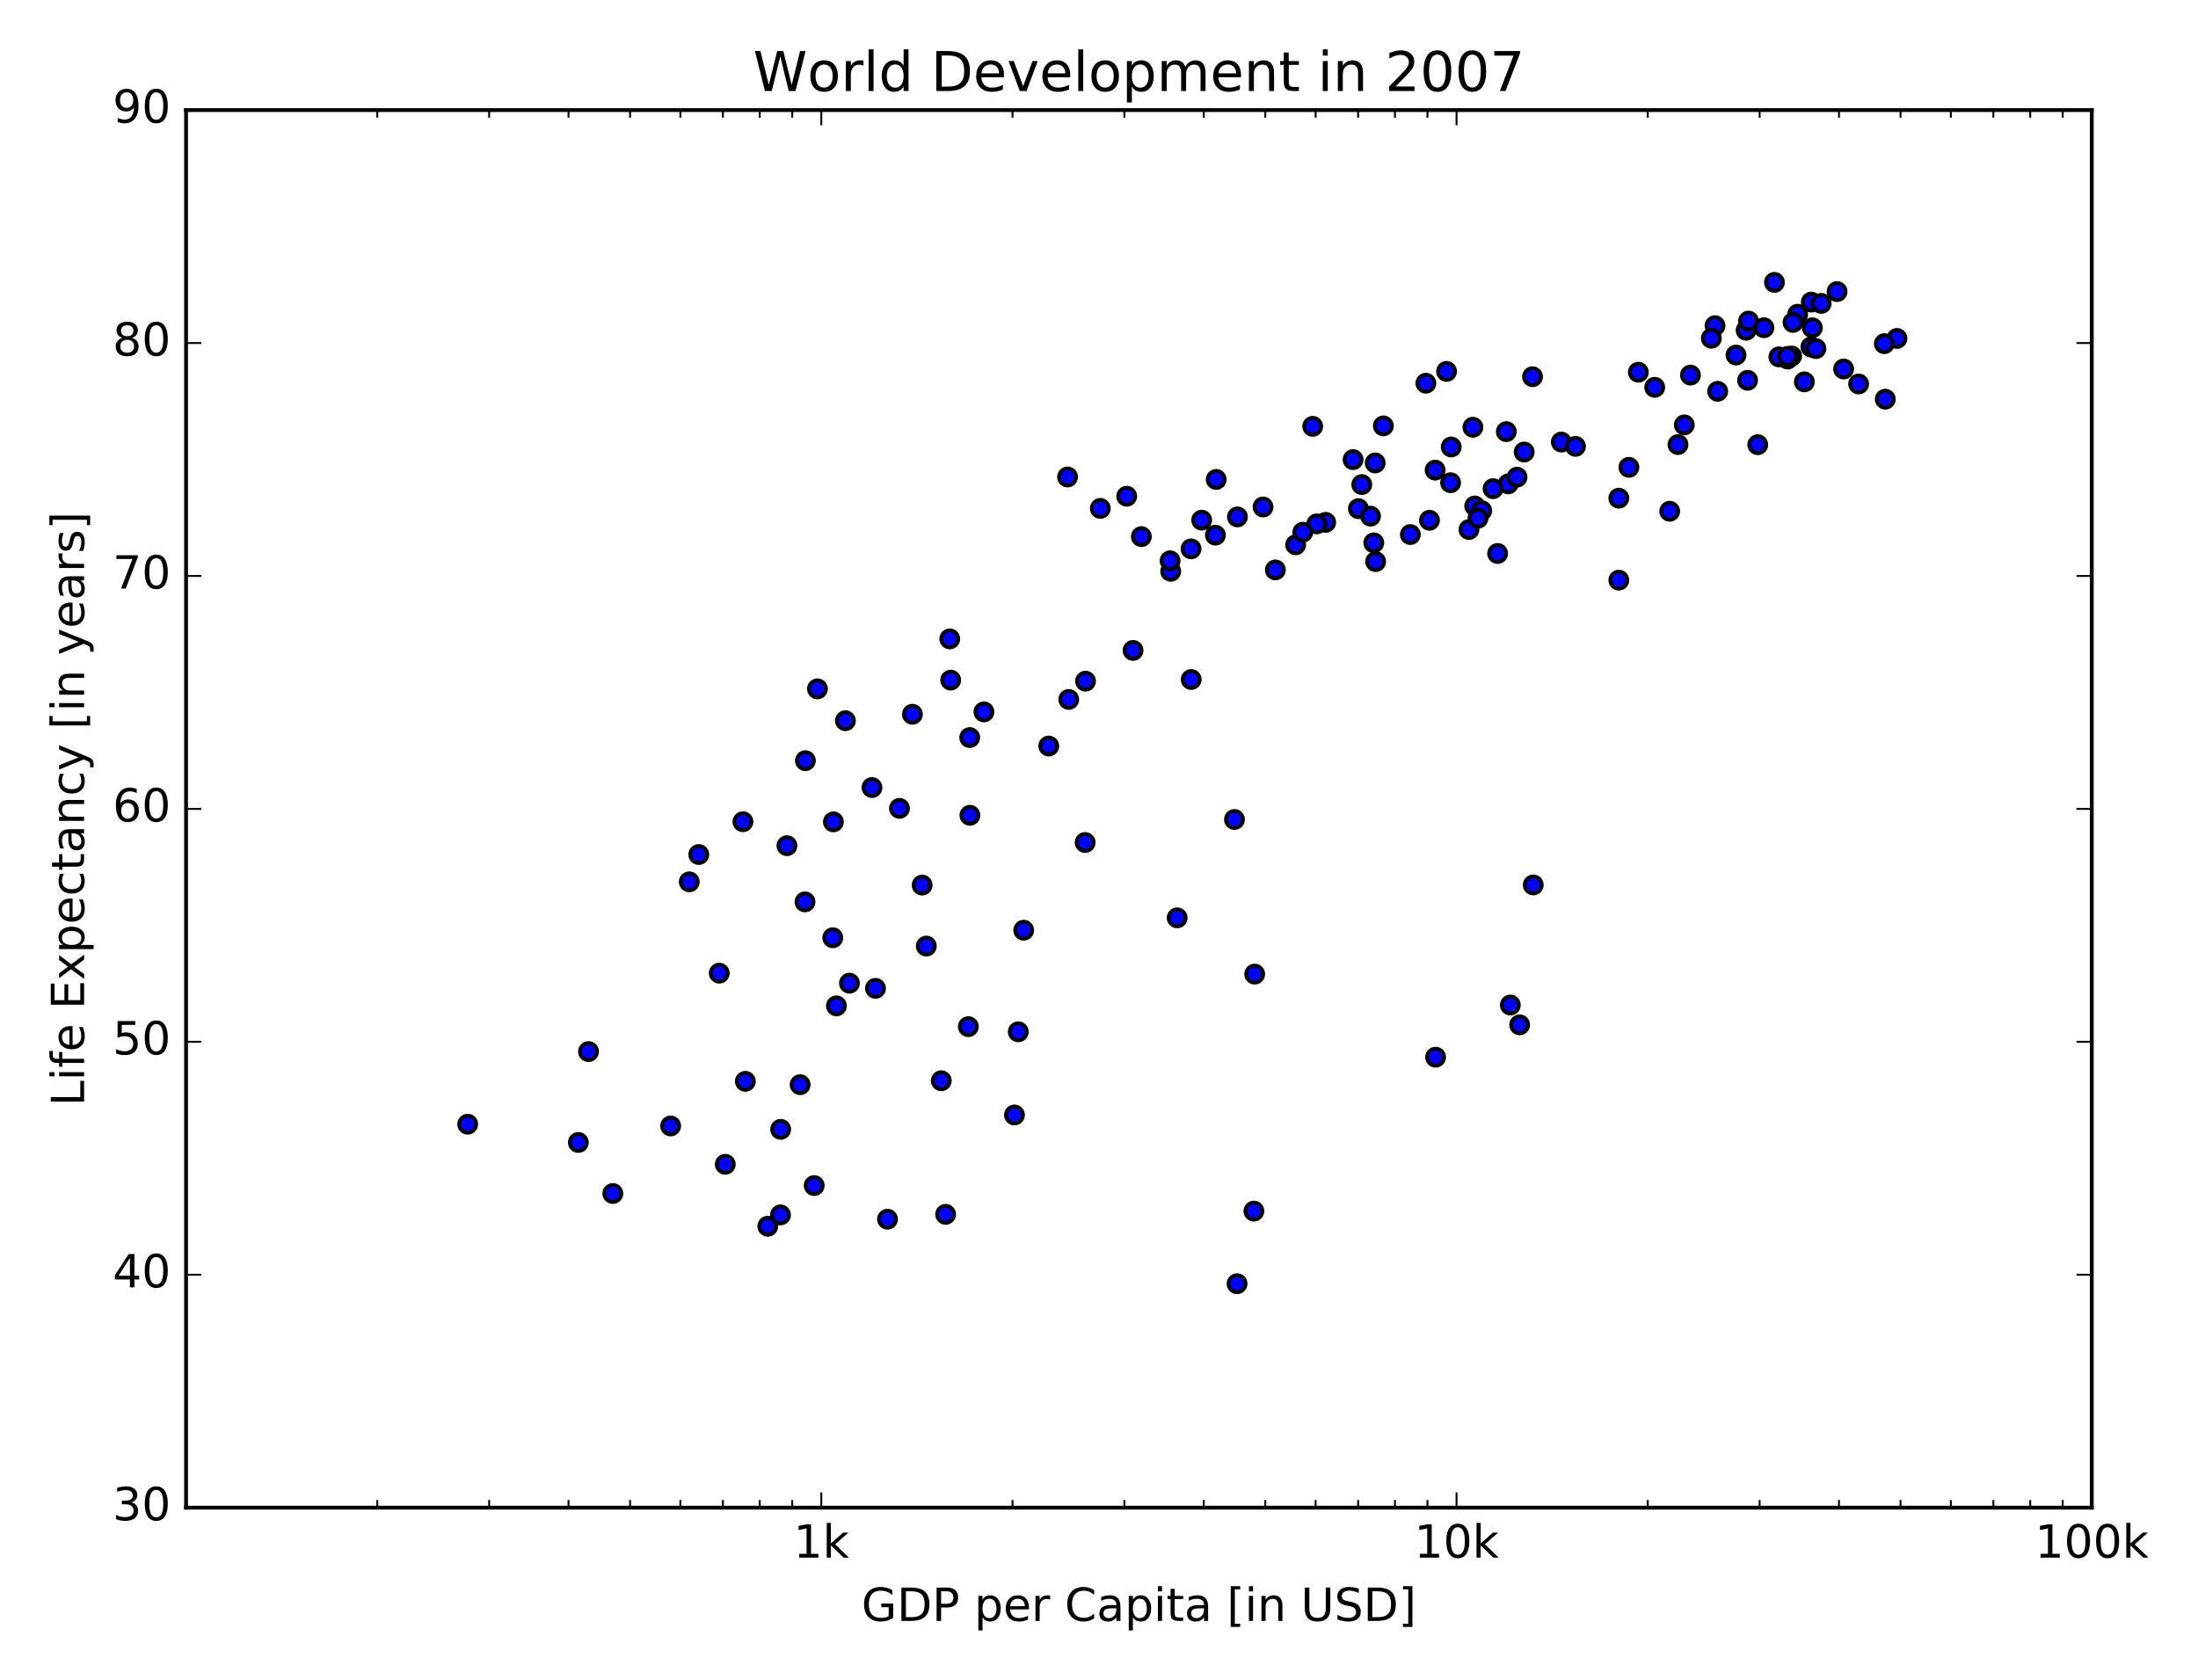 <?xml version="1.0" encoding="utf-8" standalone="no"?>
<!DOCTYPE svg PUBLIC "-//W3C//DTD SVG 1.1//EN"
  "http://www.w3.org/Graphics/SVG/1.1/DTD/svg11.dtd">
<!-- Created with matplotlib (http://matplotlib.org/) -->
<svg height="441pt" version="1.1" viewBox="0 0 577 441" width="577pt" xmlns="http://www.w3.org/2000/svg" xmlns:xlink="http://www.w3.org/1999/xlink">
 <defs>
  <style type="text/css">
*{stroke-linecap:butt;stroke-linejoin:round;stroke-miterlimit:100000;}
  </style>
 </defs>
 <g id="figure_1">
  <g id="patch_1">
   <path d="M 0 441 
L 577 441 
L 577 0 
L 0 0 
z
" style="fill:#ffffff;"/>
  </g>
  <g id="axes_1">
   <g id="patch_2">
    <path d="M 48.844 395.812 
L 549.113 395.812 
L 549.113 28.902 
L 48.844 28.902 
z
" style="fill:#ffffff;"/>
   </g>
   <g id="PathCollection_1">
    <defs>
     <path d="M 0 2.236 
C 0.593 2.236 1.162 2 1.581 1.581 
C 2 1.162 2.236 0.593 2.236 0 
C 2.236 -0.593 2 -1.162 1.581 -1.581 
C 1.162 -2 0.593 -2.236 0 -2.236 
C -0.593 -2.236 -1.162 -2 -1.581 -1.581 
C -2 -1.162 -2.236 -0.593 -2.236 0 
C -2.236 0.593 -2 1.162 -1.581 1.581 
C -1.162 2 -0.593 2.236 0 2.236 
z
" id="m6fc22c4715" style="stroke:#000000;"/>
    </defs>
    <g clip-path="url(#p64989b3929)">
     <use style="fill:#0000ff;stroke:#000000;" x="213.735" xlink:href="#m6fc22c4715" y="311.252"/>
     <use style="fill:#0000ff;stroke:#000000;" x="344.598" xlink:href="#m6fc22c4715" y="111.928"/>
     <use style="fill:#0000ff;stroke:#000000;" x="348.009" xlink:href="#m6fc22c4715" y="137.134"/>
     <use style="fill:#0000ff;stroke:#000000;" x="329.16" xlink:href="#m6fc22c4715" y="317.96"/>
     <use style="fill:#0000ff;stroke:#000000;" x="400.118" xlink:href="#m6fc22c4715" y="118.673"/>
     <use style="fill:#0000ff;stroke:#000000;" x="471.906" xlink:href="#m6fc22c4715" y="82.501"/>
     <use style="fill:#0000ff;stroke:#000000;" x="475.378" xlink:href="#m6fc22c4715" y="91.099"/>
     <use style="fill:#0000ff;stroke:#000000;" x="461.426" xlink:href="#m6fc22c4715" y="116.746"/>
     <use style="fill:#0000ff;stroke:#000000;" x="239.514" xlink:href="#m6fc22c4715" y="187.517"/>
     <use style="fill:#0000ff;stroke:#000000;" x="470.326" xlink:href="#m6fc22c4715" y="93.472"/>
     <use style="fill:#0000ff;stroke:#000000;" x="242.073" xlink:href="#m6fc22c4715" y="232.366"/>
     <use style="fill:#0000ff;stroke:#000000;" x="312.704" xlink:href="#m6fc22c4715" y="178.393"/>
     <use style="fill:#0000ff;stroke:#000000;" x="361.002" xlink:href="#m6fc22c4715" y="121.534"/>
     <use style="fill:#0000ff;stroke:#000000;" x="398.921" xlink:href="#m6fc22c4715" y="269.057"/>
     <use style="fill:#0000ff;stroke:#000000;" x="375.254" xlink:href="#m6fc22c4715" y="136.59"/>
     <use style="fill:#0000ff;stroke:#000000;" x="387.126" xlink:href="#m6fc22c4715" y="132.829"/>
     <use style="fill:#0000ff;stroke:#000000;" x="229.825" xlink:href="#m6fc22c4715" y="259.475"/>
     <use style="fill:#0000ff;stroke:#000000;" x="154.491" xlink:href="#m6fc22c4715" y="276.077"/>
     <use style="fill:#0000ff;stroke:#000000;" x="254.614" xlink:href="#m6fc22c4715" y="214.051"/>
     <use style="fill:#0000ff;stroke:#000000;" x="267.307" xlink:href="#m6fc22c4715" y="270.879"/>
     <use style="fill:#0000ff;stroke:#000000;" x="475.763" xlink:href="#m6fc22c4715" y="86.06"/>
     <use style="fill:#0000ff;stroke:#000000;" x="190.389" xlink:href="#m6fc22c4715" y="305.669"/>
     <use style="fill:#0000ff;stroke:#000000;" x="254.202" xlink:href="#m6fc22c4715" y="269.528"/>
     <use style="fill:#0000ff;stroke:#000000;" x="402.307" xlink:href="#m6fc22c4715" y="98.902"/>
     <use style="fill:#0000ff;stroke:#000000;" x="331.563" xlink:href="#m6fc22c4715" y="133.098"/>
     <use style="fill:#0000ff;stroke:#000000;" x="356.594" xlink:href="#m6fc22c4715" y="133.539"/>
     <use style="fill:#0000ff;stroke:#000000;" x="214.59" xlink:href="#m6fc22c4715" y="180.852"/>
     <use style="fill:#0000ff;stroke:#000000;" x="122.774" xlink:href="#m6fc22c4715" y="295.144"/>
     <use style="fill:#0000ff;stroke:#000000;" x="309.019" xlink:href="#m6fc22c4715" y="240.964"/>
     <use style="fill:#0000ff;stroke:#000000;" x="379.739" xlink:href="#m6fc22c4715" y="97.502"/>
     <use style="fill:#0000ff;stroke:#000000;" x="247.094" xlink:href="#m6fc22c4715" y="283.733"/>
     <use style="fill:#0000ff;stroke:#000000;" x="409.859" xlink:href="#m6fc22c4715" y="116.055"/>
     <use style="fill:#0000ff;stroke:#000000;" x="374.307" xlink:href="#m6fc22c4715" y="100.614"/>
     <use style="fill:#0000ff;stroke:#000000;" x="442.15" xlink:href="#m6fc22c4715" y="111.542"/>
     <use style="fill:#0000ff;stroke:#000000;" x="473.657" xlink:href="#m6fc22c4715" y="100.254"/>
     <use style="fill:#0000ff;stroke:#000000;" x="268.726" xlink:href="#m6fc22c4715" y="244.211"/>
     <use style="fill:#0000ff;stroke:#000000;" x="345.668" xlink:href="#m6fc22c4715" y="137.538"/>
     <use style="fill:#0000ff;stroke:#000000;" x="355.203" xlink:href="#m6fc22c4715" y="120.666"/>
     <use style="fill:#0000ff;stroke:#000000;" x="340.122" xlink:href="#m6fc22c4715" y="143.023"/>
     <use style="fill:#0000ff;stroke:#000000;" x="342.007" xlink:href="#m6fc22c4715" y="139.721"/>
     <use style="fill:#0000ff;stroke:#000000;" x="396.485" xlink:href="#m6fc22c4715" y="263.853"/>
     <use style="fill:#0000ff;stroke:#000000;" x="183.434" xlink:href="#m6fc22c4715" y="224.343"/>
     <use style="fill:#0000ff;stroke:#000000;" x="188.812" xlink:href="#m6fc22c4715" y="255.487"/>
     <use style="fill:#0000ff;stroke:#000000;" x="469.275" xlink:href="#m6fc22c4715" y="94.255"/>
     <use style="fill:#0000ff;stroke:#000000;" x="463.046" xlink:href="#m6fc22c4715" y="86.036"/>
     <use style="fill:#0000ff;stroke:#000000;" x="402.499" xlink:href="#m6fc22c4715" y="232.323"/>
     <use style="fill:#0000ff;stroke:#000000;" x="195.031" xlink:href="#m6fc22c4715" y="215.733"/>
     <use style="fill:#0000ff;stroke:#000000;" x="466.978" xlink:href="#m6fc22c4715" y="93.686"/>
     <use style="fill:#0000ff;stroke:#000000;" x="236.123" xlink:href="#m6fc22c4715" y="212.223"/>
     <use style="fill:#0000ff;stroke:#000000;" x="455.719" xlink:href="#m6fc22c4715" y="93.215"/>
     <use style="fill:#0000ff;stroke:#000000;" x="334.804" xlink:href="#m6fc22c4715" y="149.622"/>
     <use style="fill:#0000ff;stroke:#000000;" x="211.323" xlink:href="#m6fc22c4715" y="236.775"/>
     <use style="fill:#0000ff;stroke:#000000;" x="176.054" xlink:href="#m6fc22c4715" y="295.597"/>
     <use style="fill:#0000ff;stroke:#000000;" x="228.903" xlink:href="#m6fc22c4715" y="206.756"/>
     <use style="fill:#0000ff;stroke:#000000;" x="307.32" xlink:href="#m6fc22c4715" y="149.995"/>
     <use style="fill:#0000ff;stroke:#000000;" x="482.254" xlink:href="#m6fc22c4715" y="76.551"/>
     <use style="fill:#0000ff;stroke:#000000;" x="424.961" xlink:href="#m6fc22c4715" y="130.793"/>
     <use style="fill:#0000ff;stroke:#000000;" x="475.486" xlink:href="#m6fc22c4715" y="79.309"/>
     <use style="fill:#0000ff;stroke:#000000;" x="280.561" xlink:href="#m6fc22c4715" y="183.628"/>
     <use style="fill:#0000ff;stroke:#000000;" x="307.163" xlink:href="#m6fc22c4715" y="147.23"/>
     <use style="fill:#0000ff;stroke:#000000;" x="393.141" xlink:href="#m6fc22c4715" y="145.31"/>
     <use style="fill:#0000ff;stroke:#000000;" x="324.06" xlink:href="#m6fc22c4715" y="215.14"/>
     <use style="fill:#0000ff;stroke:#000000;" x="483.968" xlink:href="#m6fc22c4715" y="96.872"/>
     <use style="fill:#0000ff;stroke:#000000;" x="450.216" xlink:href="#m6fc22c4715" y="85.498"/>
     <use style="fill:#0000ff;stroke:#000000;" x="458.382" xlink:href="#m6fc22c4715" y="86.715"/>
     <use style="fill:#0000ff;stroke:#000000;" x="359.772" xlink:href="#m6fc22c4715" y="135.508"/>
     <use style="fill:#0000ff;stroke:#000000;" x="465.811" xlink:href="#m6fc22c4715" y="74.136"/>
     <use style="fill:#0000ff;stroke:#000000;" x="324.84" xlink:href="#m6fc22c4715" y="135.703"/>
     <use style="fill:#0000ff;stroke:#000000;" x="243.168" xlink:href="#m6fc22c4715" y="248.376"/>
     <use style="fill:#0000ff;stroke:#000000;" x="249.324" xlink:href="#m6fc22c4715" y="167.735"/>
     <use style="fill:#0000ff;stroke:#000000;" x="443.765" xlink:href="#m6fc22c4715" y="98.474"/>
     <use style="fill:#0000ff;stroke:#000000;" x="494.905" xlink:href="#m6fc22c4715" y="104.803"/>
     <use style="fill:#0000ff;stroke:#000000;" x="385.621" xlink:href="#m6fc22c4715" y="139.018"/>
     <use style="fill:#0000ff;stroke:#000000;" x="248.237" xlink:href="#m6fc22c4715" y="318.81"/>
     <use style="fill:#0000ff;stroke:#000000;" x="151.821" xlink:href="#m6fc22c4715" y="299.939"/>
     <use style="fill:#0000ff;stroke:#000000;" x="395.907" xlink:href="#m6fc22c4715" y="127.038"/>
     <use style="fill:#0000ff;stroke:#000000;" x="218.772" xlink:href="#m6fc22c4715" y="215.763"/>
     <use style="fill:#0000ff;stroke:#000000;" x="195.663" xlink:href="#m6fc22c4715" y="283.886"/>
     <use style="fill:#0000ff;stroke:#000000;" x="398.236" xlink:href="#m6fc22c4715" y="125.271"/>
     <use style="fill:#0000ff;stroke:#000000;" x="218.62" xlink:href="#m6fc22c4715" y="246.192"/>
     <use style="fill:#0000ff;stroke:#000000;" x="258.295" xlink:href="#m6fc22c4715" y="186.894"/>
     <use style="fill:#0000ff;stroke:#000000;" x="388.975" xlink:href="#m6fc22c4715" y="134.077"/>
     <use style="fill:#0000ff;stroke:#000000;" x="395.425" xlink:href="#m6fc22c4715" y="113.322"/>
     <use style="fill:#0000ff;stroke:#000000;" x="297.439" xlink:href="#m6fc22c4715" y="170.756"/>
     <use style="fill:#0000ff;stroke:#000000;" x="376.741" xlink:href="#m6fc22c4715" y="123.424"/>
     <use style="fill:#0000ff;stroke:#000000;" x="312.666" xlink:href="#m6fc22c4715" y="144.087"/>
     <use style="fill:#0000ff;stroke:#000000;" x="201.553" xlink:href="#m6fc22c4715" y="321.929"/>
     <use style="fill:#0000ff;stroke:#000000;" x="211.427" xlink:href="#m6fc22c4715" y="199.705"/>
     <use style="fill:#0000ff;stroke:#000000;" x="329.368" xlink:href="#m6fc22c4715" y="255.738"/>
     <use style="fill:#0000ff;stroke:#000000;" x="221.932" xlink:href="#m6fc22c4715" y="189.211"/>
     <use style="fill:#0000ff;stroke:#000000;" x="476.711" xlink:href="#m6fc22c4715" y="91.509"/>
     <use style="fill:#0000ff;stroke:#000000;" x="449.25" xlink:href="#m6fc22c4715" y="88.806"/>
     <use style="fill:#0000ff;stroke:#000000;" x="288.844" xlink:href="#m6fc22c4715" y="133.477"/>
     <use style="fill:#0000ff;stroke:#000000;" x="180.942" xlink:href="#m6fc22c4715" y="231.516"/>
     <use style="fill:#0000ff;stroke:#000000;" x="266.303" xlink:href="#m6fc22c4715" y="292.717"/>
     <use style="fill:#0000ff;stroke:#000000;" x="497.977" xlink:href="#m6fc22c4715" y="88.855"/>
     <use style="fill:#0000ff;stroke:#000000;" x="440.491" xlink:href="#m6fc22c4715" y="116.716"/>
     <use style="fill:#0000ff;stroke:#000000;" x="284.965" xlink:href="#m6fc22c4715" y="178.828"/>
     <use style="fill:#0000ff;stroke:#000000;" x="380.961" xlink:href="#m6fc22c4715" y="117.346"/>
     <use style="fill:#0000ff;stroke:#000000;" x="319.061" xlink:href="#m6fc22c4715" y="140.492"/>
     <use style="fill:#0000ff;stroke:#000000;" x="360.637" xlink:href="#m6fc22c4715" y="142.516"/>
     <use style="fill:#0000ff;stroke:#000000;" x="299.621" xlink:href="#m6fc22c4715" y="140.883"/>
     <use style="fill:#0000ff;stroke:#000000;" x="413.58" xlink:href="#m6fc22c4715" y="117.187"/>
     <use style="fill:#0000ff;stroke:#000000;" x="434.378" xlink:href="#m6fc22c4715" y="101.685"/>
     <use style="fill:#0000ff;stroke:#000000;" x="430.083" xlink:href="#m6fc22c4715" y="97.722"/>
     <use style="fill:#0000ff;stroke:#000000;" x="363.147" xlink:href="#m6fc22c4715" y="111.811"/>
     <use style="fill:#0000ff;stroke:#000000;" x="387.987" xlink:href="#m6fc22c4715" y="136.064"/>
     <use style="fill:#0000ff;stroke:#000000;" x="204.937" xlink:href="#m6fc22c4715" y="296.49"/>
     <use style="fill:#0000ff;stroke:#000000;" x="249.568" xlink:href="#m6fc22c4715" y="178.552"/>
     <use style="fill:#0000ff;stroke:#000000;" x="438.313" xlink:href="#m6fc22c4715" y="134.223"/>
     <use style="fill:#0000ff;stroke:#000000;" x="254.558" xlink:href="#m6fc22c4715" y="193.632"/>
     <use style="fill:#0000ff;stroke:#000000;" x="380.794" xlink:href="#m6fc22c4715" y="126.732"/>
     <use style="fill:#0000ff;stroke:#000000;" x="204.891" xlink:href="#m6fc22c4715" y="318.957"/>
     <use style="fill:#0000ff;stroke:#000000;" x="494.654" xlink:href="#m6fc22c4715" y="90.225"/>
     <use style="fill:#0000ff;stroke:#000000;" x="427.604" xlink:href="#m6fc22c4715" y="122.69"/>
     <use style="fill:#0000ff;stroke:#000000;" x="450.908" xlink:href="#m6fc22c4715" y="102.736"/>
     <use style="fill:#0000ff;stroke:#000000;" x="210.043" xlink:href="#m6fc22c4715" y="284.767"/>
     <use style="fill:#0000ff;stroke:#000000;" x="376.864" xlink:href="#m6fc22c4715" y="277.551"/>
     <use style="fill:#0000ff;stroke:#000000;" x="459.016" xlink:href="#m6fc22c4715" y="84.299"/>
     <use style="fill:#0000ff;stroke:#000000;" x="315.454" xlink:href="#m6fc22c4715" y="136.553"/>
     <use style="fill:#0000ff;stroke:#000000;" x="284.866" xlink:href="#m6fc22c4715" y="221.187"/>
     <use style="fill:#0000ff;stroke:#000000;" x="324.744" xlink:href="#m6fc22c4715" y="337.027"/>
     <use style="fill:#0000ff;stroke:#000000;" x="470.685" xlink:href="#m6fc22c4715" y="84.648"/>
     <use style="fill:#0000ff;stroke:#000000;" x="478.092" xlink:href="#m6fc22c4715" y="79.652"/>
     <use style="fill:#0000ff;stroke:#000000;" x="319.264" xlink:href="#m6fc22c4715" y="125.87"/>
     <use style="fill:#0000ff;stroke:#000000;" x="458.758" xlink:href="#m6fc22c4715" y="99.838"/>
     <use style="fill:#0000ff;stroke:#000000;" x="222.994" xlink:href="#m6fc22c4715" y="258.117"/>
     <use style="fill:#0000ff;stroke:#000000;" x="361.119" xlink:href="#m6fc22c4715" y="147.438"/>
     <use style="fill:#0000ff;stroke:#000000;" x="206.586" xlink:href="#m6fc22c4715" y="222.019"/>
     <use style="fill:#0000ff;stroke:#000000;" x="424.959" xlink:href="#m6fc22c4715" y="152.312"/>
     <use style="fill:#0000ff;stroke:#000000;" x="357.481" xlink:href="#m6fc22c4715" y="127.215"/>
     <use style="fill:#0000ff;stroke:#000000;" x="370.23" xlink:href="#m6fc22c4715" y="140.339"/>
     <use style="fill:#0000ff;stroke:#000000;" x="219.572" xlink:href="#m6fc22c4715" y="264.079"/>
     <use style="fill:#0000ff;stroke:#000000;" x="469.267" xlink:href="#m6fc22c4715" y="93.57"/>
     <use style="fill:#0000ff;stroke:#000000;" x="487.91" xlink:href="#m6fc22c4715" y="100.804"/>
     <use style="fill:#0000ff;stroke:#000000;" x="386.655" xlink:href="#m6fc22c4715" y="112.166"/>
     <use style="fill:#0000ff;stroke:#000000;" x="391.946" xlink:href="#m6fc22c4715" y="128.292"/>
     <use style="fill:#0000ff;stroke:#000000;" x="280.247" xlink:href="#m6fc22c4715" y="125.222"/>
     <use style="fill:#0000ff;stroke:#000000;" x="295.773" xlink:href="#m6fc22c4715" y="130.279"/>
     <use style="fill:#0000ff;stroke:#000000;" x="275.313" xlink:href="#m6fc22c4715" y="195.858"/>
     <use style="fill:#0000ff;stroke:#000000;" x="232.979" xlink:href="#m6fc22c4715" y="320.082"/>
     <use style="fill:#0000ff;stroke:#000000;" x="160.876" xlink:href="#m6fc22c4715" y="313.337"/>
    </g>
   </g>
   <g id="patch_3">
    <path d="M 549.113 395.812 
L 549.113 28.902 
" style="fill:none;stroke:#000000;stroke-linecap:square;stroke-linejoin:miter;"/>
   </g>
   <g id="patch_4">
    <path d="M 48.844 28.902 
L 549.113 28.902 
" style="fill:none;stroke:#000000;stroke-linecap:square;stroke-linejoin:miter;"/>
   </g>
   <g id="patch_5">
    <path d="M 48.844 395.812 
L 549.113 395.812 
" style="fill:none;stroke:#000000;stroke-linecap:square;stroke-linejoin:miter;"/>
   </g>
   <g id="patch_6">
    <path d="M 48.844 395.812 
L 48.844 28.902 
" style="fill:none;stroke:#000000;stroke-linecap:square;stroke-linejoin:miter;"/>
   </g>
   <g id="matplotlib.axis_1">
    <g id="xtick_1">
     <g id="line2d_1">
      <defs>
       <path d="M 0 0 
L 0 -4 
" id="m69b02900ed" style="stroke:#000000;stroke-width:0.5;"/>
      </defs>
      <g>
       <use style="stroke:#000000;stroke-width:0.5;" x="215.6" xlink:href="#m69b02900ed" y="395.812"/>
      </g>
     </g>
     <g id="line2d_2">
      <defs>
       <path d="M 0 0 
L 0 4 
" id="m9d4761be7b" style="stroke:#000000;stroke-width:0.5;"/>
      </defs>
      <g>
       <use style="stroke:#000000;stroke-width:0.5;" x="215.6" xlink:href="#m9d4761be7b" y="28.902"/>
      </g>
     </g>
     <g id="text_1">
      <!-- 1k -->
      <defs>
       <path d="M 9.078 75.984 
L 18.109 75.984 
L 18.109 31.109 
L 44.922 54.688 
L 56.391 54.688 
L 27.391 29.109 
L 57.625 0 
L 45.906 0 
L 18.109 26.703 
L 18.109 0 
L 9.078 0 
z
" id="BitstreamVeraSans-Roman-6b"/>
       <path d="M 12.406 8.297 
L 28.516 8.297 
L 28.516 63.922 
L 10.984 60.406 
L 10.984 69.391 
L 28.422 72.906 
L 38.281 72.906 
L 38.281 8.297 
L 54.391 8.297 
L 54.391 0 
L 12.406 0 
z
" id="BitstreamVeraSans-Roman-31"/>
      </defs>
      <g transform="translate(208.308 408.931)scale(0.12 -0.12)">
       <use xlink:href="#BitstreamVeraSans-Roman-31"/>
       <use x="63.623" xlink:href="#BitstreamVeraSans-Roman-6b"/>
      </g>
     </g>
    </g>
    <g id="xtick_2">
     <g id="line2d_3">
      <g>
       <use style="stroke:#000000;stroke-width:0.5;" x="382.357" xlink:href="#m69b02900ed" y="395.812"/>
      </g>
     </g>
     <g id="line2d_4">
      <g>
       <use style="stroke:#000000;stroke-width:0.5;" x="382.357" xlink:href="#m9d4761be7b" y="28.902"/>
      </g>
     </g>
     <g id="text_2">
      <!-- 10k -->
      <defs>
       <path d="M 31.781 66.406 
Q 24.172 66.406 20.328 58.906 
Q 16.5 51.422 16.5 36.375 
Q 16.5 21.391 20.328 13.891 
Q 24.172 6.391 31.781 6.391 
Q 39.453 6.391 43.281 13.891 
Q 47.125 21.391 47.125 36.375 
Q 47.125 51.422 43.281 58.906 
Q 39.453 66.406 31.781 66.406 
M 31.781 74.219 
Q 44.047 74.219 50.516 64.516 
Q 56.984 54.828 56.984 36.375 
Q 56.984 17.969 50.516 8.266 
Q 44.047 -1.422 31.781 -1.422 
Q 19.531 -1.422 13.062 8.266 
Q 6.594 17.969 6.594 36.375 
Q 6.594 54.828 13.062 64.516 
Q 19.531 74.219 31.781 74.219 
" id="BitstreamVeraSans-Roman-30"/>
      </defs>
      <g transform="translate(371.247 408.931)scale(0.12 -0.12)">
       <use xlink:href="#BitstreamVeraSans-Roman-31"/>
       <use x="63.623" xlink:href="#BitstreamVeraSans-Roman-30"/>
       <use x="127.246" xlink:href="#BitstreamVeraSans-Roman-6b"/>
      </g>
     </g>
    </g>
    <g id="xtick_3">
     <g id="line2d_5">
      <g>
       <use style="stroke:#000000;stroke-width:0.5;" x="549.113" xlink:href="#m69b02900ed" y="395.812"/>
      </g>
     </g>
     <g id="line2d_6">
      <g>
       <use style="stroke:#000000;stroke-width:0.5;" x="549.113" xlink:href="#m9d4761be7b" y="28.902"/>
      </g>
     </g>
     <g id="text_3">
      <!-- 100k -->
      <g transform="translate(534.186 408.931)scale(0.12 -0.12)">
       <use xlink:href="#BitstreamVeraSans-Roman-31"/>
       <use x="63.623" xlink:href="#BitstreamVeraSans-Roman-30"/>
       <use x="127.246" xlink:href="#BitstreamVeraSans-Roman-30"/>
       <use x="190.869" xlink:href="#BitstreamVeraSans-Roman-6b"/>
      </g>
     </g>
    </g>
    <g id="xtick_4">
     <g id="line2d_7">
      <defs>
       <path d="M 0 0 
L 0 -2 
" id="mab04ac4806" style="stroke:#000000;stroke-width:0.5;"/>
      </defs>
      <g>
       <use style="stroke:#000000;stroke-width:0.5;" x="99.042" xlink:href="#mab04ac4806" y="395.812"/>
      </g>
     </g>
     <g id="line2d_8">
      <defs>
       <path d="M 0 0 
L 0 2 
" id="m8493c3dacf" style="stroke:#000000;stroke-width:0.5;"/>
      </defs>
      <g>
       <use style="stroke:#000000;stroke-width:0.5;" x="99.042" xlink:href="#m8493c3dacf" y="28.902"/>
      </g>
     </g>
    </g>
    <g id="xtick_5">
     <g id="line2d_9">
      <g>
       <use style="stroke:#000000;stroke-width:0.5;" x="128.407" xlink:href="#mab04ac4806" y="395.812"/>
      </g>
     </g>
     <g id="line2d_10">
      <g>
       <use style="stroke:#000000;stroke-width:0.5;" x="128.407" xlink:href="#m8493c3dacf" y="28.902"/>
      </g>
     </g>
    </g>
    <g id="xtick_6">
     <g id="line2d_11">
      <g>
       <use style="stroke:#000000;stroke-width:0.5;" x="149.241" xlink:href="#mab04ac4806" y="395.812"/>
      </g>
     </g>
     <g id="line2d_12">
      <g>
       <use style="stroke:#000000;stroke-width:0.5;" x="149.241" xlink:href="#m8493c3dacf" y="28.902"/>
      </g>
     </g>
    </g>
    <g id="xtick_7">
     <g id="line2d_13">
      <g>
       <use style="stroke:#000000;stroke-width:0.5;" x="165.402" xlink:href="#mab04ac4806" y="395.812"/>
      </g>
     </g>
     <g id="line2d_14">
      <g>
       <use style="stroke:#000000;stroke-width:0.5;" x="165.402" xlink:href="#m8493c3dacf" y="28.902"/>
      </g>
     </g>
    </g>
    <g id="xtick_8">
     <g id="line2d_15">
      <g>
       <use style="stroke:#000000;stroke-width:0.5;" x="178.605" xlink:href="#mab04ac4806" y="395.812"/>
      </g>
     </g>
     <g id="line2d_16">
      <g>
       <use style="stroke:#000000;stroke-width:0.5;" x="178.605" xlink:href="#m8493c3dacf" y="28.902"/>
      </g>
     </g>
    </g>
    <g id="xtick_9">
     <g id="line2d_17">
      <g>
       <use style="stroke:#000000;stroke-width:0.5;" x="189.769" xlink:href="#mab04ac4806" y="395.812"/>
      </g>
     </g>
     <g id="line2d_18">
      <g>
       <use style="stroke:#000000;stroke-width:0.5;" x="189.769" xlink:href="#m8493c3dacf" y="28.902"/>
      </g>
     </g>
    </g>
    <g id="xtick_10">
     <g id="line2d_19">
      <g>
       <use style="stroke:#000000;stroke-width:0.5;" x="199.44" xlink:href="#mab04ac4806" y="395.812"/>
      </g>
     </g>
     <g id="line2d_20">
      <g>
       <use style="stroke:#000000;stroke-width:0.5;" x="199.44" xlink:href="#m8493c3dacf" y="28.902"/>
      </g>
     </g>
    </g>
    <g id="xtick_11">
     <g id="line2d_21">
      <g>
       <use style="stroke:#000000;stroke-width:0.5;" x="207.97" xlink:href="#mab04ac4806" y="395.812"/>
      </g>
     </g>
     <g id="line2d_22">
      <g>
       <use style="stroke:#000000;stroke-width:0.5;" x="207.97" xlink:href="#m8493c3dacf" y="28.902"/>
      </g>
     </g>
    </g>
    <g id="xtick_12">
     <g id="line2d_23">
      <g>
       <use style="stroke:#000000;stroke-width:0.5;" x="265.799" xlink:href="#mab04ac4806" y="395.812"/>
      </g>
     </g>
     <g id="line2d_24">
      <g>
       <use style="stroke:#000000;stroke-width:0.5;" x="265.799" xlink:href="#m8493c3dacf" y="28.902"/>
      </g>
     </g>
    </g>
    <g id="xtick_13">
     <g id="line2d_25">
      <g>
       <use style="stroke:#000000;stroke-width:0.5;" x="295.163" xlink:href="#mab04ac4806" y="395.812"/>
      </g>
     </g>
     <g id="line2d_26">
      <g>
       <use style="stroke:#000000;stroke-width:0.5;" x="295.163" xlink:href="#m8493c3dacf" y="28.902"/>
      </g>
     </g>
    </g>
    <g id="xtick_14">
     <g id="line2d_27">
      <g>
       <use style="stroke:#000000;stroke-width:0.5;" x="315.998" xlink:href="#mab04ac4806" y="395.812"/>
      </g>
     </g>
     <g id="line2d_28">
      <g>
       <use style="stroke:#000000;stroke-width:0.5;" x="315.998" xlink:href="#m8493c3dacf" y="28.902"/>
      </g>
     </g>
    </g>
    <g id="xtick_15">
     <g id="line2d_29">
      <g>
       <use style="stroke:#000000;stroke-width:0.5;" x="332.158" xlink:href="#mab04ac4806" y="395.812"/>
      </g>
     </g>
     <g id="line2d_30">
      <g>
       <use style="stroke:#000000;stroke-width:0.5;" x="332.158" xlink:href="#m8493c3dacf" y="28.902"/>
      </g>
     </g>
    </g>
    <g id="xtick_16">
     <g id="line2d_31">
      <g>
       <use style="stroke:#000000;stroke-width:0.5;" x="345.362" xlink:href="#mab04ac4806" y="395.812"/>
      </g>
     </g>
     <g id="line2d_32">
      <g>
       <use style="stroke:#000000;stroke-width:0.5;" x="345.362" xlink:href="#m8493c3dacf" y="28.902"/>
      </g>
     </g>
    </g>
    <g id="xtick_17">
     <g id="line2d_33">
      <g>
       <use style="stroke:#000000;stroke-width:0.5;" x="356.526" xlink:href="#mab04ac4806" y="395.812"/>
      </g>
     </g>
     <g id="line2d_34">
      <g>
       <use style="stroke:#000000;stroke-width:0.5;" x="356.526" xlink:href="#m8493c3dacf" y="28.902"/>
      </g>
     </g>
    </g>
    <g id="xtick_18">
     <g id="line2d_35">
      <g>
       <use style="stroke:#000000;stroke-width:0.5;" x="366.196" xlink:href="#mab04ac4806" y="395.812"/>
      </g>
     </g>
     <g id="line2d_36">
      <g>
       <use style="stroke:#000000;stroke-width:0.5;" x="366.196" xlink:href="#m8493c3dacf" y="28.902"/>
      </g>
     </g>
    </g>
    <g id="xtick_19">
     <g id="line2d_37">
      <g>
       <use style="stroke:#000000;stroke-width:0.5;" x="374.726" xlink:href="#mab04ac4806" y="395.812"/>
      </g>
     </g>
     <g id="line2d_38">
      <g>
       <use style="stroke:#000000;stroke-width:0.5;" x="374.726" xlink:href="#m8493c3dacf" y="28.902"/>
      </g>
     </g>
    </g>
    <g id="xtick_20">
     <g id="line2d_39">
      <g>
       <use style="stroke:#000000;stroke-width:0.5;" x="432.555" xlink:href="#mab04ac4806" y="395.812"/>
      </g>
     </g>
     <g id="line2d_40">
      <g>
       <use style="stroke:#000000;stroke-width:0.5;" x="432.555" xlink:href="#m8493c3dacf" y="28.902"/>
      </g>
     </g>
    </g>
    <g id="xtick_21">
     <g id="line2d_41">
      <g>
       <use style="stroke:#000000;stroke-width:0.5;" x="461.92" xlink:href="#mab04ac4806" y="395.812"/>
      </g>
     </g>
     <g id="line2d_42">
      <g>
       <use style="stroke:#000000;stroke-width:0.5;" x="461.92" xlink:href="#m8493c3dacf" y="28.902"/>
      </g>
     </g>
    </g>
    <g id="xtick_22">
     <g id="line2d_43">
      <g>
       <use style="stroke:#000000;stroke-width:0.5;" x="482.754" xlink:href="#mab04ac4806" y="395.812"/>
      </g>
     </g>
     <g id="line2d_44">
      <g>
       <use style="stroke:#000000;stroke-width:0.5;" x="482.754" xlink:href="#m8493c3dacf" y="28.902"/>
      </g>
     </g>
    </g>
    <g id="xtick_23">
     <g id="line2d_45">
      <g>
       <use style="stroke:#000000;stroke-width:0.5;" x="498.914" xlink:href="#mab04ac4806" y="395.812"/>
      </g>
     </g>
     <g id="line2d_46">
      <g>
       <use style="stroke:#000000;stroke-width:0.5;" x="498.914" xlink:href="#m8493c3dacf" y="28.902"/>
      </g>
     </g>
    </g>
    <g id="xtick_24">
     <g id="line2d_47">
      <g>
       <use style="stroke:#000000;stroke-width:0.5;" x="512.118" xlink:href="#mab04ac4806" y="395.812"/>
      </g>
     </g>
     <g id="line2d_48">
      <g>
       <use style="stroke:#000000;stroke-width:0.5;" x="512.118" xlink:href="#m8493c3dacf" y="28.902"/>
      </g>
     </g>
    </g>
    <g id="xtick_25">
     <g id="line2d_49">
      <g>
       <use style="stroke:#000000;stroke-width:0.5;" x="523.282" xlink:href="#mab04ac4806" y="395.812"/>
      </g>
     </g>
     <g id="line2d_50">
      <g>
       <use style="stroke:#000000;stroke-width:0.5;" x="523.282" xlink:href="#m8493c3dacf" y="28.902"/>
      </g>
     </g>
    </g>
    <g id="xtick_26">
     <g id="line2d_51">
      <g>
       <use style="stroke:#000000;stroke-width:0.5;" x="532.953" xlink:href="#mab04ac4806" y="395.812"/>
      </g>
     </g>
     <g id="line2d_52">
      <g>
       <use style="stroke:#000000;stroke-width:0.5;" x="532.953" xlink:href="#m8493c3dacf" y="28.902"/>
      </g>
     </g>
    </g>
    <g id="xtick_27">
     <g id="line2d_53">
      <g>
       <use style="stroke:#000000;stroke-width:0.5;" x="541.483" xlink:href="#mab04ac4806" y="395.812"/>
      </g>
     </g>
     <g id="line2d_54">
      <g>
       <use style="stroke:#000000;stroke-width:0.5;" x="541.483" xlink:href="#m8493c3dacf" y="28.902"/>
      </g>
     </g>
    </g>
    <g id="text_4">
     <!-- GDP per Capita [in USD] -->
     <defs>
      <path d="M 59.516 10.406 
L 59.516 29.984 
L 43.406 29.984 
L 43.406 38.094 
L 69.281 38.094 
L 69.281 6.781 
Q 63.578 2.734 56.688 0.656 
Q 49.812 -1.422 42 -1.422 
Q 24.906 -1.422 15.25 8.562 
Q 5.609 18.562 5.609 36.375 
Q 5.609 54.25 15.25 64.234 
Q 24.906 74.219 42 74.219 
Q 49.125 74.219 55.547 72.453 
Q 61.969 70.703 67.391 67.281 
L 67.391 56.781 
Q 61.922 61.422 55.766 63.766 
Q 49.609 66.109 42.828 66.109 
Q 29.438 66.109 22.719 58.641 
Q 16.016 51.172 16.016 36.375 
Q 16.016 21.625 22.719 14.156 
Q 29.438 6.688 42.828 6.688 
Q 48.047 6.688 52.141 7.594 
Q 56.25 8.5 59.516 10.406 
" id="BitstreamVeraSans-Roman-47"/>
      <path d="M 19.672 64.797 
L 19.672 8.109 
L 31.594 8.109 
Q 46.688 8.109 53.688 14.938 
Q 60.688 21.781 60.688 36.531 
Q 60.688 51.172 53.688 57.984 
Q 46.688 64.797 31.594 64.797 
z
M 9.812 72.906 
L 30.078 72.906 
Q 51.266 72.906 61.172 64.094 
Q 71.094 55.281 71.094 36.531 
Q 71.094 17.672 61.125 8.828 
Q 51.172 0 30.078 0 
L 9.812 0 
z
" id="BitstreamVeraSans-Roman-44"/>
      <path d="M 9.422 54.688 
L 18.406 54.688 
L 18.406 0 
L 9.422 0 
z
M 9.422 75.984 
L 18.406 75.984 
L 18.406 64.594 
L 9.422 64.594 
z
" id="BitstreamVeraSans-Roman-69"/>
      <path d="M 30.422 75.984 
L 30.422 -13.188 
L 9.719 -13.188 
L 9.719 -6.203 
L 21.391 -6.203 
L 21.391 69 
L 9.719 69 
L 9.719 75.984 
z
" id="BitstreamVeraSans-Roman-5d"/>
      <path id="BitstreamVeraSans-Roman-20"/>
      <path d="M 53.516 70.516 
L 53.516 60.891 
Q 47.906 63.578 42.922 64.891 
Q 37.938 66.219 33.297 66.219 
Q 25.25 66.219 20.875 63.094 
Q 16.5 59.969 16.5 54.203 
Q 16.5 49.359 19.406 46.891 
Q 22.312 44.438 30.422 42.922 
L 36.375 41.703 
Q 47.406 39.594 52.656 34.297 
Q 57.906 29 57.906 20.125 
Q 57.906 9.516 50.797 4.047 
Q 43.703 -1.422 29.984 -1.422 
Q 24.812 -1.422 18.969 -0.25 
Q 13.141 0.922 6.891 3.219 
L 6.891 13.375 
Q 12.891 10.016 18.656 8.297 
Q 24.422 6.594 29.984 6.594 
Q 38.422 6.594 43.016 9.906 
Q 47.609 13.234 47.609 19.391 
Q 47.609 24.75 44.312 27.781 
Q 41.016 30.812 33.5 32.328 
L 27.484 33.5 
Q 16.453 35.688 11.516 40.375 
Q 6.594 45.062 6.594 53.422 
Q 6.594 63.094 13.406 68.656 
Q 20.219 74.219 32.172 74.219 
Q 37.312 74.219 42.625 73.281 
Q 47.953 72.359 53.516 70.516 
" id="BitstreamVeraSans-Roman-53"/>
      <path d="M 19.672 64.797 
L 19.672 37.406 
L 32.078 37.406 
Q 38.969 37.406 42.719 40.969 
Q 46.484 44.531 46.484 51.125 
Q 46.484 57.672 42.719 61.234 
Q 38.969 64.797 32.078 64.797 
z
M 9.812 72.906 
L 32.078 72.906 
Q 44.344 72.906 50.609 67.359 
Q 56.891 61.812 56.891 51.125 
Q 56.891 40.328 50.609 34.812 
Q 44.344 29.297 32.078 29.297 
L 19.672 29.297 
L 19.672 0 
L 9.812 0 
z
" id="BitstreamVeraSans-Roman-50"/>
      <path d="M 34.281 27.484 
Q 23.391 27.484 19.188 25 
Q 14.984 22.516 14.984 16.5 
Q 14.984 11.719 18.141 8.906 
Q 21.297 6.109 26.703 6.109 
Q 34.188 6.109 38.703 11.406 
Q 43.219 16.703 43.219 25.484 
L 43.219 27.484 
z
M 52.203 31.203 
L 52.203 0 
L 43.219 0 
L 43.219 8.297 
Q 40.141 3.328 35.547 0.953 
Q 30.953 -1.422 24.312 -1.422 
Q 15.922 -1.422 10.953 3.297 
Q 6 8.016 6 15.922 
Q 6 25.141 12.172 29.828 
Q 18.359 34.516 30.609 34.516 
L 43.219 34.516 
L 43.219 35.406 
Q 43.219 41.609 39.141 45 
Q 35.062 48.391 27.688 48.391 
Q 23 48.391 18.547 47.266 
Q 14.109 46.141 10.016 43.891 
L 10.016 52.203 
Q 14.938 54.109 19.578 55.047 
Q 24.219 56 28.609 56 
Q 40.484 56 46.344 49.844 
Q 52.203 43.703 52.203 31.203 
" id="BitstreamVeraSans-Roman-61"/>
      <path d="M 54.891 33.016 
L 54.891 0 
L 45.906 0 
L 45.906 32.719 
Q 45.906 40.484 42.875 44.328 
Q 39.844 48.188 33.797 48.188 
Q 26.516 48.188 22.312 43.547 
Q 18.109 38.922 18.109 30.906 
L 18.109 0 
L 9.078 0 
L 9.078 54.688 
L 18.109 54.688 
L 18.109 46.188 
Q 21.344 51.125 25.703 53.562 
Q 30.078 56 35.797 56 
Q 45.219 56 50.047 50.172 
Q 54.891 44.344 54.891 33.016 
" id="BitstreamVeraSans-Roman-6e"/>
      <path d="M 8.594 75.984 
L 29.297 75.984 
L 29.297 69 
L 17.578 69 
L 17.578 -6.203 
L 29.297 -6.203 
L 29.297 -13.188 
L 8.594 -13.188 
z
" id="BitstreamVeraSans-Roman-5b"/>
      <path d="M 8.688 72.906 
L 18.609 72.906 
L 18.609 28.609 
Q 18.609 16.891 22.844 11.734 
Q 27.094 6.594 36.625 6.594 
Q 46.094 6.594 50.344 11.734 
Q 54.594 16.891 54.594 28.609 
L 54.594 72.906 
L 64.5 72.906 
L 64.5 27.391 
Q 64.5 13.141 57.438 5.859 
Q 50.391 -1.422 36.625 -1.422 
Q 22.797 -1.422 15.734 5.859 
Q 8.688 13.141 8.688 27.391 
z
" id="BitstreamVeraSans-Roman-55"/>
      <path d="M 18.109 8.203 
L 18.109 -20.797 
L 9.078 -20.797 
L 9.078 54.688 
L 18.109 54.688 
L 18.109 46.391 
Q 20.953 51.266 25.266 53.625 
Q 29.594 56 35.594 56 
Q 45.562 56 51.781 48.094 
Q 58.016 40.188 58.016 27.297 
Q 58.016 14.406 51.781 6.484 
Q 45.562 -1.422 35.594 -1.422 
Q 29.594 -1.422 25.266 0.953 
Q 20.953 3.328 18.109 8.203 
M 48.688 27.297 
Q 48.688 37.203 44.609 42.844 
Q 40.531 48.484 33.406 48.484 
Q 26.266 48.484 22.188 42.844 
Q 18.109 37.203 18.109 27.297 
Q 18.109 17.391 22.188 11.75 
Q 26.266 6.109 33.406 6.109 
Q 40.531 6.109 44.609 11.75 
Q 48.688 17.391 48.688 27.297 
" id="BitstreamVeraSans-Roman-70"/>
      <path d="M 41.109 46.297 
Q 39.594 47.172 37.812 47.578 
Q 36.031 48 33.891 48 
Q 26.266 48 22.188 43.047 
Q 18.109 38.094 18.109 28.812 
L 18.109 0 
L 9.078 0 
L 9.078 54.688 
L 18.109 54.688 
L 18.109 46.188 
Q 20.953 51.172 25.484 53.578 
Q 30.031 56 36.531 56 
Q 37.453 56 38.578 55.875 
Q 39.703 55.766 41.062 55.516 
z
" id="BitstreamVeraSans-Roman-72"/>
      <path d="M 18.312 70.219 
L 18.312 54.688 
L 36.812 54.688 
L 36.812 47.703 
L 18.312 47.703 
L 18.312 18.016 
Q 18.312 11.328 20.141 9.422 
Q 21.969 7.516 27.594 7.516 
L 36.812 7.516 
L 36.812 0 
L 27.594 0 
Q 17.188 0 13.234 3.875 
Q 9.281 7.766 9.281 18.016 
L 9.281 47.703 
L 2.688 47.703 
L 2.688 54.688 
L 9.281 54.688 
L 9.281 70.219 
z
" id="BitstreamVeraSans-Roman-74"/>
      <path d="M 64.406 67.281 
L 64.406 56.891 
Q 59.422 61.531 53.781 63.812 
Q 48.141 66.109 41.797 66.109 
Q 29.297 66.109 22.656 58.469 
Q 16.016 50.828 16.016 36.375 
Q 16.016 21.969 22.656 14.328 
Q 29.297 6.688 41.797 6.688 
Q 48.141 6.688 53.781 8.984 
Q 59.422 11.281 64.406 15.922 
L 64.406 5.609 
Q 59.234 2.094 53.438 0.328 
Q 47.656 -1.422 41.219 -1.422 
Q 24.656 -1.422 15.125 8.703 
Q 5.609 18.844 5.609 36.375 
Q 5.609 53.953 15.125 64.078 
Q 24.656 74.219 41.219 74.219 
Q 47.75 74.219 53.531 72.484 
Q 59.328 70.75 64.406 67.281 
" id="BitstreamVeraSans-Roman-43"/>
      <path d="M 56.203 29.594 
L 56.203 25.203 
L 14.891 25.203 
Q 15.484 15.922 20.484 11.062 
Q 25.484 6.203 34.422 6.203 
Q 39.594 6.203 44.453 7.469 
Q 49.312 8.734 54.109 11.281 
L 54.109 2.781 
Q 49.266 0.734 44.188 -0.344 
Q 39.109 -1.422 33.891 -1.422 
Q 20.797 -1.422 13.156 6.188 
Q 5.516 13.812 5.516 26.812 
Q 5.516 40.234 12.766 48.109 
Q 20.016 56 32.328 56 
Q 43.359 56 49.781 48.891 
Q 56.203 41.797 56.203 29.594 
M 47.219 32.234 
Q 47.125 39.594 43.094 43.984 
Q 39.062 48.391 32.422 48.391 
Q 24.906 48.391 20.391 44.141 
Q 15.875 39.891 15.188 32.172 
z
" id="BitstreamVeraSans-Roman-65"/>
     </defs>
     <g transform="translate(226.153 425.544)scale(0.12 -0.12)">
      <use xlink:href="#BitstreamVeraSans-Roman-47"/>
      <use x="77.49" xlink:href="#BitstreamVeraSans-Roman-44"/>
      <use x="154.492" xlink:href="#BitstreamVeraSans-Roman-50"/>
      <use x="214.795" xlink:href="#BitstreamVeraSans-Roman-20"/>
      <use x="246.582" xlink:href="#BitstreamVeraSans-Roman-70"/>
      <use x="310.059" xlink:href="#BitstreamVeraSans-Roman-65"/>
      <use x="371.582" xlink:href="#BitstreamVeraSans-Roman-72"/>
      <use x="412.695" xlink:href="#BitstreamVeraSans-Roman-20"/>
      <use x="444.482" xlink:href="#BitstreamVeraSans-Roman-43"/>
      <use x="514.307" xlink:href="#BitstreamVeraSans-Roman-61"/>
      <use x="575.586" xlink:href="#BitstreamVeraSans-Roman-70"/>
      <use x="639.062" xlink:href="#BitstreamVeraSans-Roman-69"/>
      <use x="666.846" xlink:href="#BitstreamVeraSans-Roman-74"/>
      <use x="706.055" xlink:href="#BitstreamVeraSans-Roman-61"/>
      <use x="767.334" xlink:href="#BitstreamVeraSans-Roman-20"/>
      <use x="799.121" xlink:href="#BitstreamVeraSans-Roman-5b"/>
      <use x="838.135" xlink:href="#BitstreamVeraSans-Roman-69"/>
      <use x="865.918" xlink:href="#BitstreamVeraSans-Roman-6e"/>
      <use x="929.297" xlink:href="#BitstreamVeraSans-Roman-20"/>
      <use x="961.084" xlink:href="#BitstreamVeraSans-Roman-55"/>
      <use x="1034.277" xlink:href="#BitstreamVeraSans-Roman-53"/>
      <use x="1097.754" xlink:href="#BitstreamVeraSans-Roman-44"/>
      <use x="1174.756" xlink:href="#BitstreamVeraSans-Roman-5d"/>
     </g>
    </g>
   </g>
   <g id="matplotlib.axis_2">
    <g id="ytick_1">
     <g id="line2d_55">
      <defs>
       <path d="M 0 0 
L 4 0 
" id="m16e473c400" style="stroke:#000000;stroke-width:0.5;"/>
      </defs>
      <g>
       <use style="stroke:#000000;stroke-width:0.5;" x="48.844" xlink:href="#m16e473c400" y="395.812"/>
      </g>
     </g>
     <g id="line2d_56">
      <defs>
       <path d="M 0 0 
L -4 0 
" id="mdc8db1aab8" style="stroke:#000000;stroke-width:0.5;"/>
      </defs>
      <g>
       <use style="stroke:#000000;stroke-width:0.5;" x="549.113" xlink:href="#mdc8db1aab8" y="395.812"/>
      </g>
     </g>
     <g id="text_5">
      <!-- 30 -->
      <defs>
       <path d="M 40.578 39.312 
Q 47.656 37.797 51.625 33 
Q 55.609 28.219 55.609 21.188 
Q 55.609 10.406 48.188 4.484 
Q 40.766 -1.422 27.094 -1.422 
Q 22.516 -1.422 17.656 -0.516 
Q 12.797 0.391 7.625 2.203 
L 7.625 11.719 
Q 11.719 9.328 16.594 8.109 
Q 21.484 6.891 26.812 6.891 
Q 36.078 6.891 40.938 10.547 
Q 45.797 14.203 45.797 21.188 
Q 45.797 27.641 41.281 31.266 
Q 36.766 34.906 28.719 34.906 
L 20.219 34.906 
L 20.219 43.016 
L 29.109 43.016 
Q 36.375 43.016 40.234 45.922 
Q 44.094 48.828 44.094 54.297 
Q 44.094 59.906 40.109 62.906 
Q 36.141 65.922 28.719 65.922 
Q 24.656 65.922 20.016 65.031 
Q 15.375 64.156 9.812 62.312 
L 9.812 71.094 
Q 15.438 72.656 20.344 73.438 
Q 25.25 74.219 29.594 74.219 
Q 40.828 74.219 47.359 69.109 
Q 53.906 64.016 53.906 55.328 
Q 53.906 49.266 50.438 45.094 
Q 46.969 40.922 40.578 39.312 
" id="BitstreamVeraSans-Roman-33"/>
      </defs>
      <g transform="translate(29.574 399.124)scale(0.12 -0.12)">
       <use xlink:href="#BitstreamVeraSans-Roman-33"/>
       <use x="63.623" xlink:href="#BitstreamVeraSans-Roman-30"/>
      </g>
     </g>
    </g>
    <g id="ytick_2">
     <g id="line2d_57">
      <g>
       <use style="stroke:#000000;stroke-width:0.5;" x="48.844" xlink:href="#m16e473c400" y="334.661"/>
      </g>
     </g>
     <g id="line2d_58">
      <g>
       <use style="stroke:#000000;stroke-width:0.5;" x="549.113" xlink:href="#mdc8db1aab8" y="334.661"/>
      </g>
     </g>
     <g id="text_6">
      <!-- 40 -->
      <defs>
       <path d="M 37.797 64.312 
L 12.891 25.391 
L 37.797 25.391 
z
M 35.203 72.906 
L 47.609 72.906 
L 47.609 25.391 
L 58.016 25.391 
L 58.016 17.188 
L 47.609 17.188 
L 47.609 0 
L 37.797 0 
L 37.797 17.188 
L 4.891 17.188 
L 4.891 26.703 
z
" id="BitstreamVeraSans-Roman-34"/>
      </defs>
      <g transform="translate(29.574 337.972)scale(0.12 -0.12)">
       <use xlink:href="#BitstreamVeraSans-Roman-34"/>
       <use x="63.623" xlink:href="#BitstreamVeraSans-Roman-30"/>
      </g>
     </g>
    </g>
    <g id="ytick_3">
     <g id="line2d_59">
      <g>
       <use style="stroke:#000000;stroke-width:0.5;" x="48.844" xlink:href="#m16e473c400" y="273.509"/>
      </g>
     </g>
     <g id="line2d_60">
      <g>
       <use style="stroke:#000000;stroke-width:0.5;" x="549.113" xlink:href="#mdc8db1aab8" y="273.509"/>
      </g>
     </g>
     <g id="text_7">
      <!-- 50 -->
      <defs>
       <path d="M 10.797 72.906 
L 49.516 72.906 
L 49.516 64.594 
L 19.828 64.594 
L 19.828 46.734 
Q 21.969 47.469 24.109 47.828 
Q 26.266 48.188 28.422 48.188 
Q 40.625 48.188 47.75 41.5 
Q 54.891 34.812 54.891 23.391 
Q 54.891 11.625 47.562 5.094 
Q 40.234 -1.422 26.906 -1.422 
Q 22.312 -1.422 17.547 -0.641 
Q 12.797 0.141 7.719 1.703 
L 7.719 11.625 
Q 12.109 9.234 16.797 8.062 
Q 21.484 6.891 26.703 6.891 
Q 35.156 6.891 40.078 11.328 
Q 45.016 15.766 45.016 23.391 
Q 45.016 31 40.078 35.438 
Q 35.156 39.891 26.703 39.891 
Q 22.75 39.891 18.812 39.016 
Q 14.891 38.141 10.797 36.281 
z
" id="BitstreamVeraSans-Roman-35"/>
      </defs>
      <g transform="translate(29.574 276.82)scale(0.12 -0.12)">
       <use xlink:href="#BitstreamVeraSans-Roman-35"/>
       <use x="63.623" xlink:href="#BitstreamVeraSans-Roman-30"/>
      </g>
     </g>
    </g>
    <g id="ytick_4">
     <g id="line2d_61">
      <g>
       <use style="stroke:#000000;stroke-width:0.5;" x="48.844" xlink:href="#m16e473c400" y="212.357"/>
      </g>
     </g>
     <g id="line2d_62">
      <g>
       <use style="stroke:#000000;stroke-width:0.5;" x="549.113" xlink:href="#mdc8db1aab8" y="212.357"/>
      </g>
     </g>
     <g id="text_8">
      <!-- 60 -->
      <defs>
       <path d="M 33.016 40.375 
Q 26.375 40.375 22.484 35.828 
Q 18.609 31.297 18.609 23.391 
Q 18.609 15.531 22.484 10.953 
Q 26.375 6.391 33.016 6.391 
Q 39.656 6.391 43.531 10.953 
Q 47.406 15.531 47.406 23.391 
Q 47.406 31.297 43.531 35.828 
Q 39.656 40.375 33.016 40.375 
M 52.594 71.297 
L 52.594 62.312 
Q 48.875 64.062 45.094 64.984 
Q 41.312 65.922 37.594 65.922 
Q 27.828 65.922 22.672 59.328 
Q 17.531 52.734 16.797 39.406 
Q 19.672 43.656 24.016 45.922 
Q 28.375 48.188 33.594 48.188 
Q 44.578 48.188 50.953 41.516 
Q 57.328 34.859 57.328 23.391 
Q 57.328 12.156 50.688 5.359 
Q 44.047 -1.422 33.016 -1.422 
Q 20.359 -1.422 13.672 8.266 
Q 6.984 17.969 6.984 36.375 
Q 6.984 53.656 15.188 63.938 
Q 23.391 74.219 37.203 74.219 
Q 40.922 74.219 44.703 73.484 
Q 48.484 72.75 52.594 71.297 
" id="BitstreamVeraSans-Roman-36"/>
      </defs>
      <g transform="translate(29.574 215.668)scale(0.12 -0.12)">
       <use xlink:href="#BitstreamVeraSans-Roman-36"/>
       <use x="63.623" xlink:href="#BitstreamVeraSans-Roman-30"/>
      </g>
     </g>
    </g>
    <g id="ytick_5">
     <g id="line2d_63">
      <g>
       <use style="stroke:#000000;stroke-width:0.5;" x="48.844" xlink:href="#m16e473c400" y="151.205"/>
      </g>
     </g>
     <g id="line2d_64">
      <g>
       <use style="stroke:#000000;stroke-width:0.5;" x="549.113" xlink:href="#mdc8db1aab8" y="151.205"/>
      </g>
     </g>
     <g id="text_9">
      <!-- 70 -->
      <defs>
       <path d="M 8.203 72.906 
L 55.078 72.906 
L 55.078 68.703 
L 28.609 0 
L 18.312 0 
L 43.219 64.594 
L 8.203 64.594 
z
" id="BitstreamVeraSans-Roman-37"/>
      </defs>
      <g transform="translate(29.574 154.517)scale(0.12 -0.12)">
       <use xlink:href="#BitstreamVeraSans-Roman-37"/>
       <use x="63.623" xlink:href="#BitstreamVeraSans-Roman-30"/>
      </g>
     </g>
    </g>
    <g id="ytick_6">
     <g id="line2d_65">
      <g>
       <use style="stroke:#000000;stroke-width:0.5;" x="48.844" xlink:href="#m16e473c400" y="90.054"/>
      </g>
     </g>
     <g id="line2d_66">
      <g>
       <use style="stroke:#000000;stroke-width:0.5;" x="549.113" xlink:href="#mdc8db1aab8" y="90.054"/>
      </g>
     </g>
     <g id="text_10">
      <!-- 80 -->
      <defs>
       <path d="M 31.781 34.625 
Q 24.75 34.625 20.719 30.859 
Q 16.703 27.094 16.703 20.516 
Q 16.703 13.922 20.719 10.156 
Q 24.75 6.391 31.781 6.391 
Q 38.812 6.391 42.859 10.172 
Q 46.922 13.969 46.922 20.516 
Q 46.922 27.094 42.891 30.859 
Q 38.875 34.625 31.781 34.625 
M 21.922 38.812 
Q 15.578 40.375 12.031 44.719 
Q 8.5 49.078 8.5 55.328 
Q 8.5 64.062 14.719 69.141 
Q 20.953 74.219 31.781 74.219 
Q 42.672 74.219 48.875 69.141 
Q 55.078 64.062 55.078 55.328 
Q 55.078 49.078 51.531 44.719 
Q 48 40.375 41.703 38.812 
Q 48.828 37.156 52.797 32.312 
Q 56.781 27.484 56.781 20.516 
Q 56.781 9.906 50.312 4.234 
Q 43.844 -1.422 31.781 -1.422 
Q 19.734 -1.422 13.25 4.234 
Q 6.781 9.906 6.781 20.516 
Q 6.781 27.484 10.781 32.312 
Q 14.797 37.156 21.922 38.812 
M 18.312 54.391 
Q 18.312 48.734 21.844 45.562 
Q 25.391 42.391 31.781 42.391 
Q 38.141 42.391 41.719 45.562 
Q 45.312 48.734 45.312 54.391 
Q 45.312 60.062 41.719 63.234 
Q 38.141 66.406 31.781 66.406 
Q 25.391 66.406 21.844 63.234 
Q 18.312 60.062 18.312 54.391 
" id="BitstreamVeraSans-Roman-38"/>
      </defs>
      <g transform="translate(29.574 93.365)scale(0.12 -0.12)">
       <use xlink:href="#BitstreamVeraSans-Roman-38"/>
       <use x="63.623" xlink:href="#BitstreamVeraSans-Roman-30"/>
      </g>
     </g>
    </g>
    <g id="ytick_7">
     <g id="line2d_67">
      <g>
       <use style="stroke:#000000;stroke-width:0.5;" x="48.844" xlink:href="#m16e473c400" y="28.902"/>
      </g>
     </g>
     <g id="line2d_68">
      <g>
       <use style="stroke:#000000;stroke-width:0.5;" x="549.113" xlink:href="#mdc8db1aab8" y="28.902"/>
      </g>
     </g>
     <g id="text_11">
      <!-- 90 -->
      <defs>
       <path d="M 10.984 1.516 
L 10.984 10.5 
Q 14.703 8.734 18.5 7.812 
Q 22.312 6.891 25.984 6.891 
Q 35.75 6.891 40.891 13.453 
Q 46.047 20.016 46.781 33.406 
Q 43.953 29.203 39.594 26.953 
Q 35.25 24.703 29.984 24.703 
Q 19.047 24.703 12.672 31.312 
Q 6.297 37.938 6.297 49.422 
Q 6.297 60.641 12.938 67.422 
Q 19.578 74.219 30.609 74.219 
Q 43.266 74.219 49.922 64.516 
Q 56.594 54.828 56.594 36.375 
Q 56.594 19.141 48.406 8.859 
Q 40.234 -1.422 26.422 -1.422 
Q 22.703 -1.422 18.891 -0.688 
Q 15.094 0.047 10.984 1.516 
M 30.609 32.422 
Q 37.25 32.422 41.125 36.953 
Q 45.016 41.5 45.016 49.422 
Q 45.016 57.281 41.125 61.844 
Q 37.25 66.406 30.609 66.406 
Q 23.969 66.406 20.094 61.844 
Q 16.219 57.281 16.219 49.422 
Q 16.219 41.5 20.094 36.953 
Q 23.969 32.422 30.609 32.422 
" id="BitstreamVeraSans-Roman-39"/>
      </defs>
      <g transform="translate(29.574 32.213)scale(0.12 -0.12)">
       <use xlink:href="#BitstreamVeraSans-Roman-39"/>
       <use x="63.623" xlink:href="#BitstreamVeraSans-Roman-30"/>
      </g>
     </g>
    </g>
    <g id="text_12">
     <!-- Life Expectancy [in years] -->
     <defs>
      <path d="M 9.812 72.906 
L 19.672 72.906 
L 19.672 8.297 
L 55.172 8.297 
L 55.172 0 
L 9.812 0 
z
" id="BitstreamVeraSans-Roman-4c"/>
      <path d="M 44.281 53.078 
L 44.281 44.578 
Q 40.484 46.531 36.375 47.5 
Q 32.281 48.484 27.875 48.484 
Q 21.188 48.484 17.844 46.438 
Q 14.5 44.391 14.5 40.281 
Q 14.5 37.156 16.891 35.375 
Q 19.281 33.594 26.516 31.984 
L 29.594 31.297 
Q 39.156 29.25 43.188 25.516 
Q 47.219 21.781 47.219 15.094 
Q 47.219 7.469 41.188 3.016 
Q 35.156 -1.422 24.609 -1.422 
Q 20.219 -1.422 15.453 -0.562 
Q 10.688 0.297 5.422 2 
L 5.422 11.281 
Q 10.406 8.688 15.234 7.391 
Q 20.062 6.109 24.812 6.109 
Q 31.156 6.109 34.562 8.281 
Q 37.984 10.453 37.984 14.406 
Q 37.984 18.062 35.516 20.016 
Q 33.062 21.969 24.703 23.781 
L 21.578 24.516 
Q 13.234 26.266 9.516 29.906 
Q 5.812 33.547 5.812 39.891 
Q 5.812 47.609 11.281 51.797 
Q 16.75 56 26.812 56 
Q 31.781 56 36.172 55.266 
Q 40.578 54.547 44.281 53.078 
" id="BitstreamVeraSans-Roman-73"/>
      <path d="M 9.812 72.906 
L 55.906 72.906 
L 55.906 64.594 
L 19.672 64.594 
L 19.672 43.016 
L 54.391 43.016 
L 54.391 34.719 
L 19.672 34.719 
L 19.672 8.297 
L 56.781 8.297 
L 56.781 0 
L 9.812 0 
z
" id="BitstreamVeraSans-Roman-45"/>
      <path d="M 54.891 54.688 
L 35.109 28.078 
L 55.906 0 
L 45.312 0 
L 29.391 21.484 
L 13.484 0 
L 2.875 0 
L 24.125 28.609 
L 4.688 54.688 
L 15.281 54.688 
L 29.781 35.203 
L 44.281 54.688 
z
" id="BitstreamVeraSans-Roman-78"/>
      <path d="M 32.172 -5.078 
Q 28.375 -14.844 24.75 -17.812 
Q 21.141 -20.797 15.094 -20.797 
L 7.906 -20.797 
L 7.906 -13.281 
L 13.188 -13.281 
Q 16.891 -13.281 18.938 -11.516 
Q 21 -9.766 23.484 -3.219 
L 25.094 0.875 
L 2.984 54.688 
L 12.5 54.688 
L 29.594 11.922 
L 46.688 54.688 
L 56.203 54.688 
z
" id="BitstreamVeraSans-Roman-79"/>
      <path d="M 37.109 75.984 
L 37.109 68.5 
L 28.516 68.5 
Q 23.688 68.5 21.797 66.547 
Q 19.922 64.594 19.922 59.516 
L 19.922 54.688 
L 34.719 54.688 
L 34.719 47.703 
L 19.922 47.703 
L 19.922 0 
L 10.891 0 
L 10.891 47.703 
L 2.297 47.703 
L 2.297 54.688 
L 10.891 54.688 
L 10.891 58.5 
Q 10.891 67.625 15.141 71.797 
Q 19.391 75.984 28.609 75.984 
z
" id="BitstreamVeraSans-Roman-66"/>
      <path d="M 48.781 52.594 
L 48.781 44.188 
Q 44.969 46.297 41.141 47.344 
Q 37.312 48.391 33.406 48.391 
Q 24.656 48.391 19.812 42.844 
Q 14.984 37.312 14.984 27.297 
Q 14.984 17.281 19.812 11.734 
Q 24.656 6.203 33.406 6.203 
Q 37.312 6.203 41.141 7.25 
Q 44.969 8.297 48.781 10.406 
L 48.781 2.094 
Q 45.016 0.344 40.984 -0.531 
Q 36.969 -1.422 32.422 -1.422 
Q 20.062 -1.422 12.781 6.344 
Q 5.516 14.109 5.516 27.297 
Q 5.516 40.672 12.859 48.328 
Q 20.219 56 33.016 56 
Q 37.156 56 41.109 55.141 
Q 45.062 54.297 48.781 52.594 
" id="BitstreamVeraSans-Roman-63"/>
     </defs>
     <g transform="translate(22.078 290.38)rotate(-90.0)scale(0.12 -0.12)">
      <use xlink:href="#BitstreamVeraSans-Roman-4c"/>
      <use x="55.713" xlink:href="#BitstreamVeraSans-Roman-69"/>
      <use x="83.496" xlink:href="#BitstreamVeraSans-Roman-66"/>
      <use x="118.701" xlink:href="#BitstreamVeraSans-Roman-65"/>
      <use x="180.225" xlink:href="#BitstreamVeraSans-Roman-20"/>
      <use x="212.012" xlink:href="#BitstreamVeraSans-Roman-45"/>
      <use x="275.195" xlink:href="#BitstreamVeraSans-Roman-78"/>
      <use x="334.375" xlink:href="#BitstreamVeraSans-Roman-70"/>
      <use x="397.852" xlink:href="#BitstreamVeraSans-Roman-65"/>
      <use x="459.375" xlink:href="#BitstreamVeraSans-Roman-63"/>
      <use x="514.355" xlink:href="#BitstreamVeraSans-Roman-74"/>
      <use x="553.564" xlink:href="#BitstreamVeraSans-Roman-61"/>
      <use x="614.844" xlink:href="#BitstreamVeraSans-Roman-6e"/>
      <use x="678.223" xlink:href="#BitstreamVeraSans-Roman-63"/>
      <use x="733.203" xlink:href="#BitstreamVeraSans-Roman-79"/>
      <use x="792.383" xlink:href="#BitstreamVeraSans-Roman-20"/>
      <use x="824.17" xlink:href="#BitstreamVeraSans-Roman-5b"/>
      <use x="863.184" xlink:href="#BitstreamVeraSans-Roman-69"/>
      <use x="890.967" xlink:href="#BitstreamVeraSans-Roman-6e"/>
      <use x="954.346" xlink:href="#BitstreamVeraSans-Roman-20"/>
      <use x="986.133" xlink:href="#BitstreamVeraSans-Roman-79"/>
      <use x="1045.312" xlink:href="#BitstreamVeraSans-Roman-65"/>
      <use x="1106.836" xlink:href="#BitstreamVeraSans-Roman-61"/>
      <use x="1168.115" xlink:href="#BitstreamVeraSans-Roman-72"/>
      <use x="1209.229" xlink:href="#BitstreamVeraSans-Roman-73"/>
      <use x="1261.328" xlink:href="#BitstreamVeraSans-Roman-5d"/>
     </g>
    </g>
   </g>
   <g id="text_13">
    <!-- World Development in 2007 -->
    <defs>
     <path d="M 19.188 8.297 
L 53.609 8.297 
L 53.609 0 
L 7.328 0 
L 7.328 8.297 
Q 12.938 14.109 22.625 23.891 
Q 32.328 33.688 34.812 36.531 
Q 39.547 41.844 41.422 45.531 
Q 43.312 49.219 43.312 52.781 
Q 43.312 58.594 39.234 62.25 
Q 35.156 65.922 28.609 65.922 
Q 23.969 65.922 18.812 64.312 
Q 13.672 62.703 7.812 59.422 
L 7.812 69.391 
Q 13.766 71.781 18.938 73 
Q 24.125 74.219 28.422 74.219 
Q 39.75 74.219 46.484 68.547 
Q 53.219 62.891 53.219 53.422 
Q 53.219 48.922 51.531 44.891 
Q 49.859 40.875 45.406 35.406 
Q 44.188 33.984 37.641 27.219 
Q 31.109 20.453 19.188 8.297 
" id="BitstreamVeraSans-Roman-32"/>
     <path d="M 3.328 72.906 
L 13.281 72.906 
L 28.609 11.281 
L 43.891 72.906 
L 54.984 72.906 
L 70.312 11.281 
L 85.594 72.906 
L 95.609 72.906 
L 77.297 0 
L 64.891 0 
L 49.516 63.281 
L 33.984 0 
L 21.578 0 
z
" id="BitstreamVeraSans-Roman-57"/>
     <path d="M 52 44.188 
Q 55.375 50.25 60.062 53.125 
Q 64.75 56 71.094 56 
Q 79.641 56 84.281 50.016 
Q 88.922 44.047 88.922 33.016 
L 88.922 0 
L 79.891 0 
L 79.891 32.719 
Q 79.891 40.578 77.094 44.375 
Q 74.312 48.188 68.609 48.188 
Q 61.625 48.188 57.562 43.547 
Q 53.516 38.922 53.516 30.906 
L 53.516 0 
L 44.484 0 
L 44.484 32.719 
Q 44.484 40.625 41.703 44.406 
Q 38.922 48.188 33.109 48.188 
Q 26.219 48.188 22.156 43.531 
Q 18.109 38.875 18.109 30.906 
L 18.109 0 
L 9.078 0 
L 9.078 54.688 
L 18.109 54.688 
L 18.109 46.188 
Q 21.188 51.219 25.484 53.609 
Q 29.781 56 35.688 56 
Q 41.656 56 45.828 52.969 
Q 50 49.953 52 44.188 
" id="BitstreamVeraSans-Roman-6d"/>
     <path d="M 9.422 75.984 
L 18.406 75.984 
L 18.406 0 
L 9.422 0 
z
" id="BitstreamVeraSans-Roman-6c"/>
     <path d="M 45.406 46.391 
L 45.406 75.984 
L 54.391 75.984 
L 54.391 0 
L 45.406 0 
L 45.406 8.203 
Q 42.578 3.328 38.25 0.953 
Q 33.938 -1.422 27.875 -1.422 
Q 17.969 -1.422 11.734 6.484 
Q 5.516 14.406 5.516 27.297 
Q 5.516 40.188 11.734 48.094 
Q 17.969 56 27.875 56 
Q 33.938 56 38.25 53.625 
Q 42.578 51.266 45.406 46.391 
M 14.797 27.297 
Q 14.797 17.391 18.875 11.75 
Q 22.953 6.109 30.078 6.109 
Q 37.203 6.109 41.297 11.75 
Q 45.406 17.391 45.406 27.297 
Q 45.406 37.203 41.297 42.844 
Q 37.203 48.484 30.078 48.484 
Q 22.953 48.484 18.875 42.844 
Q 14.797 37.203 14.797 27.297 
" id="BitstreamVeraSans-Roman-64"/>
     <path d="M 30.609 48.391 
Q 23.391 48.391 19.188 42.75 
Q 14.984 37.109 14.984 27.297 
Q 14.984 17.484 19.156 11.844 
Q 23.344 6.203 30.609 6.203 
Q 37.797 6.203 41.984 11.859 
Q 46.188 17.531 46.188 27.297 
Q 46.188 37.016 41.984 42.703 
Q 37.797 48.391 30.609 48.391 
M 30.609 56 
Q 42.328 56 49.016 48.375 
Q 55.719 40.766 55.719 27.297 
Q 55.719 13.875 49.016 6.219 
Q 42.328 -1.422 30.609 -1.422 
Q 18.844 -1.422 12.172 6.219 
Q 5.516 13.875 5.516 27.297 
Q 5.516 40.766 12.172 48.375 
Q 18.844 56 30.609 56 
" id="BitstreamVeraSans-Roman-6f"/>
     <path d="M 2.984 54.688 
L 12.5 54.688 
L 29.594 8.797 
L 46.688 54.688 
L 56.203 54.688 
L 35.688 0 
L 23.484 0 
z
" id="BitstreamVeraSans-Roman-76"/>
    </defs>
    <g transform="translate(197.705 23.902)scale(0.144 -0.144)">
     <use xlink:href="#BitstreamVeraSans-Roman-57"/>
     <use x="98.799" xlink:href="#BitstreamVeraSans-Roman-6f"/>
     <use x="159.98" xlink:href="#BitstreamVeraSans-Roman-72"/>
     <use x="201.094" xlink:href="#BitstreamVeraSans-Roman-6c"/>
     <use x="228.877" xlink:href="#BitstreamVeraSans-Roman-64"/>
     <use x="292.354" xlink:href="#BitstreamVeraSans-Roman-20"/>
     <use x="324.141" xlink:href="#BitstreamVeraSans-Roman-44"/>
     <use x="401.143" xlink:href="#BitstreamVeraSans-Roman-65"/>
     <use x="462.666" xlink:href="#BitstreamVeraSans-Roman-76"/>
     <use x="521.846" xlink:href="#BitstreamVeraSans-Roman-65"/>
     <use x="583.369" xlink:href="#BitstreamVeraSans-Roman-6c"/>
     <use x="611.152" xlink:href="#BitstreamVeraSans-Roman-6f"/>
     <use x="672.334" xlink:href="#BitstreamVeraSans-Roman-70"/>
     <use x="735.811" xlink:href="#BitstreamVeraSans-Roman-6d"/>
     <use x="833.223" xlink:href="#BitstreamVeraSans-Roman-65"/>
     <use x="894.746" xlink:href="#BitstreamVeraSans-Roman-6e"/>
     <use x="958.125" xlink:href="#BitstreamVeraSans-Roman-74"/>
     <use x="997.334" xlink:href="#BitstreamVeraSans-Roman-20"/>
     <use x="1029.121" xlink:href="#BitstreamVeraSans-Roman-69"/>
     <use x="1056.904" xlink:href="#BitstreamVeraSans-Roman-6e"/>
     <use x="1120.283" xlink:href="#BitstreamVeraSans-Roman-20"/>
     <use x="1152.07" xlink:href="#BitstreamVeraSans-Roman-32"/>
     <use x="1215.693" xlink:href="#BitstreamVeraSans-Roman-30"/>
     <use x="1279.316" xlink:href="#BitstreamVeraSans-Roman-30"/>
     <use x="1342.939" xlink:href="#BitstreamVeraSans-Roman-37"/>
    </g>
   </g>
  </g>
 </g>
 <defs>
  <clipPath id="p64989b3929">
   <rect height="366.911" width="500.269" x="48.844" y="28.902"/>
  </clipPath>
 </defs>
</svg>
